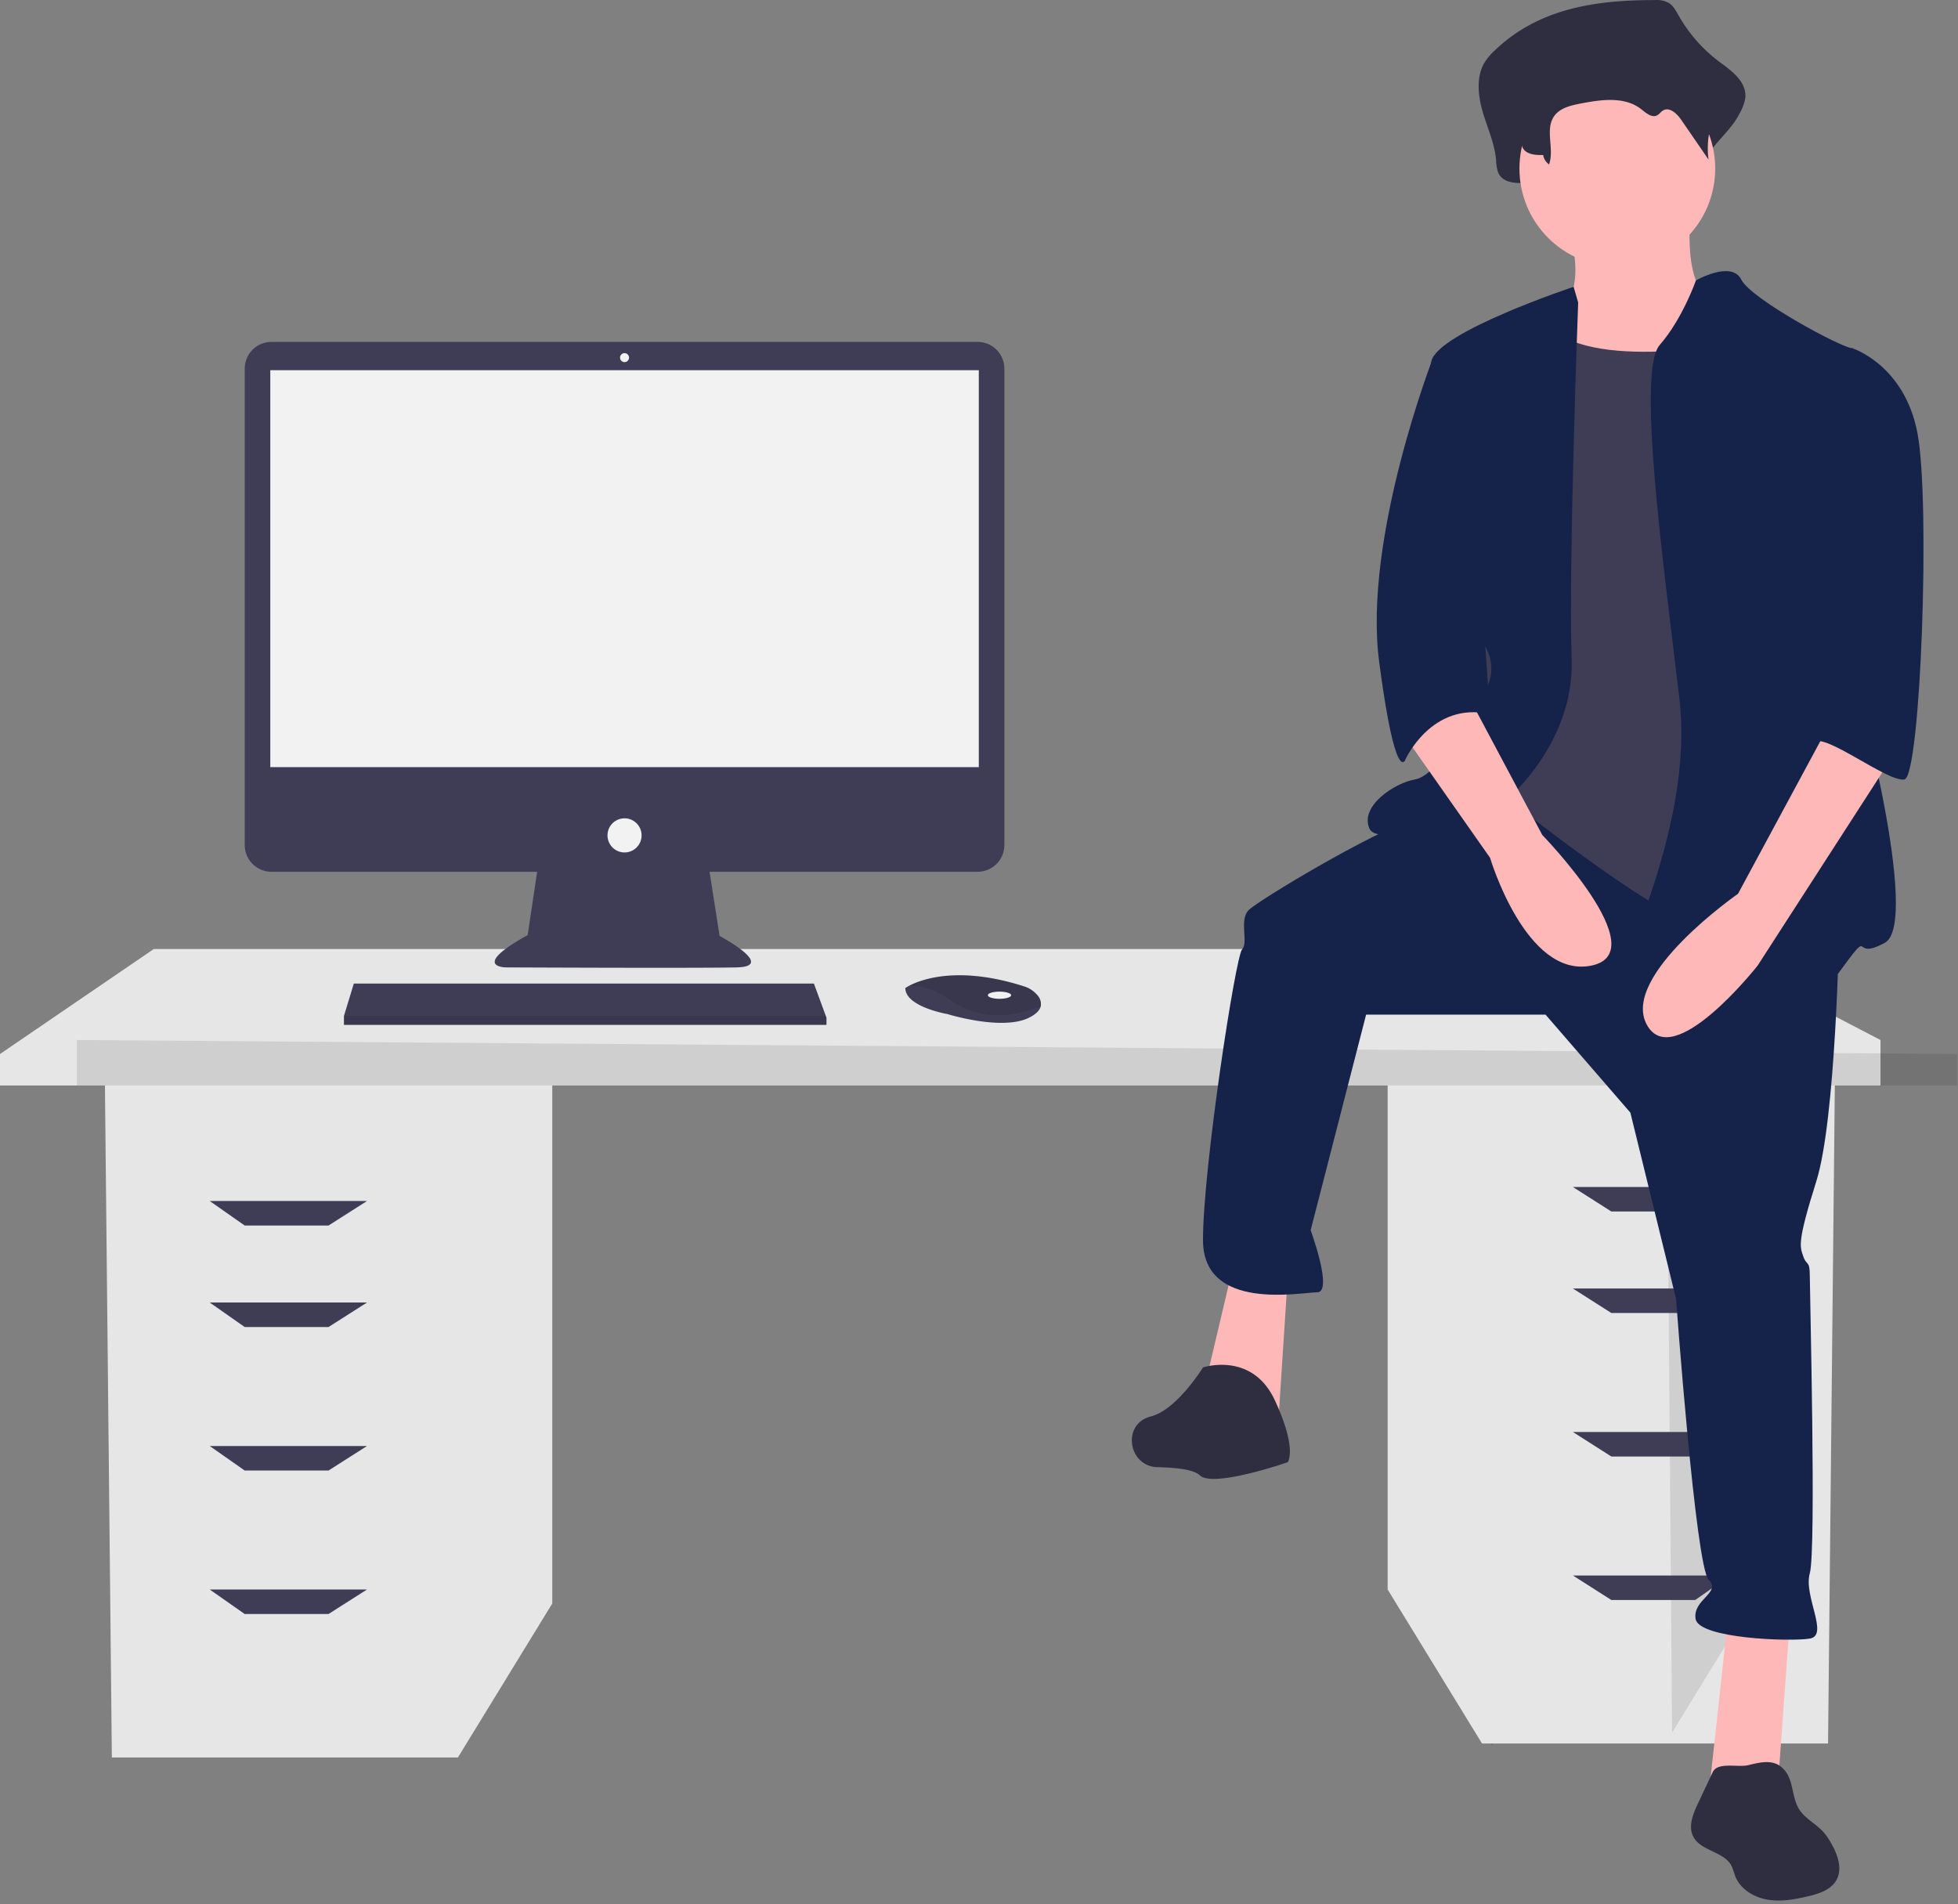 <svg width="510" height="496" fill="none" xmlns="http://www.w3.org/2000/svg"><rect width="100%" height="100%" fill="#808080" stroke="none"/><path d="M143.848 280.914v136.74l-22.843 37.275-1.739 2.836H29.134l-1.821-176.851h116.535z" fill="#E6E6E6"/><path opacity=".1" d="M365.962 280.914v136.74l22.843 37.276 1.402-174.016h-24.245z" fill="#000"/><path d="M361.44 277.267v136.741l22.843 37.275 1.738 2.835h90.132l1.822-176.851H361.44z" fill="#E6E6E6"/><path opacity=".1" d="M458.37 277.267v136.741l-22.843 37.275-1.402-174.016h24.245z" fill="#000"/><path d="M0 274.533v8.204h489.81v-11.851l-45.521-23.702H40.059L0 274.533z" fill="#E6E6E6"/><path opacity=".1" d="M509.81 274.533v8.203H20v-11.85l489.81 3.647z" fill="#000"/><path d="M419.707 315.554h21.85l9.105-6.381h-40.97l10.015 6.381zM419.707 341.991h21.85l9.105-6.381h-40.97l10.015 6.381zM419.707 379.367h21.85l9.105-6.382h-40.97l10.015 6.382zM419.707 416.742h21.85l9.105-6.381h-40.97l10.015 6.381zM85.58 319.201H63.73l-9.105-6.382h40.97l-10.015 6.382zM85.58 345.637H63.73l-9.105-6.381h40.97l-10.015 6.381zM85.58 383.013H63.73l-9.105-6.381h40.97l-10.015 6.381zM85.58 420.389H63.73l-9.105-6.381h40.97l-10.015 6.381zM70.7 89.057h183.95a6.949 6.949 0 0 1 6.427 4.3c.35.845.53 1.751.529 2.666v124.073a6.96 6.96 0 0 1-6.956 6.966h-69.829l2.616 16.724s14.951 7.953 4.439 8.187c-10.513.234-60.037 0-60.037 0s-9.577 0 5.607-8.421l2.461-16.49H70.701a6.95 6.95 0 0 1-6.428-4.3 6.972 6.972 0 0 1-.529-2.666V96.023a6.973 6.973 0 0 1 2.037-4.926 6.955 6.955 0 0 1 4.92-2.04z" fill="#3F3D56"/><path d="M70.402 96.425h184.547v103.387H70.402V96.425zM162.675 94.32a1.169 1.169 0 1 1 .002-2.338 1.169 1.169 0 0 1-.002 2.338zM162.675 222.033a4.441 4.441 0 0 1-4.438-4.445 4.441 4.441 0 0 1 4.438-4.444 4.441 4.441 0 0 1 4.439 4.444 4.442 4.442 0 0 1-4.439 4.445z" fill="#F2F2F2"/><path d="M89.59 264.603v2.34h125.68v-1.872l-.173-.468-3.098-8.42H92.16l-2.57 8.42zM271.094 262.075c-.229.98-1.094 2.014-3.047 2.992-7.008 3.508-21.258-.936-21.258-.936s-10.979-1.871-10.979-6.783c.308-.212.63-.403.963-.573 2.946-1.561 12.715-5.412 30.037.163a7.23 7.23 0 0 1 3.293 2.16 3.46 3.46 0 0 1 .991 2.977z" fill="#3F3D56"/><path opacity=".1" d="M271.094 262.075c-8.578 3.291-16.224 3.537-24.071-1.92a17.209 17.209 0 0 0-10.251-3.38c2.947-1.561 12.716-5.412 30.038.163a7.23 7.23 0 0 1 3.293 2.16 3.46 3.46 0 0 1 .991 2.977z" fill="#000"/><path d="M260.339 260.155c1.677 0 3.037-.419 3.037-.936 0-.517-1.36-.935-3.037-.935-1.678 0-3.037.418-3.037.935 0 .517 1.359.936 3.037.936z" fill="#F2F2F2"/><path opacity=".1" d="M89.59 264.604v2.339h125.68v-1.872l-.173-.467H89.591z" fill="#000"/><path d="M431.137.021a6.308 6.308 0 0 1 3.662.82c1.09.747 1.776 2.055 2.477 3.273a39.16 39.16 0 0 0 10.656 12.052c3.166 2.323 7.191 5.218 6.649 9.5a12.826 12.826 0 0 1-1.543 4.01c-2.921 5.904-10.891 10.466-10.107 17.203-2.902-4.864.98-7.27-1.922-12.134-1.382-2.316-3.783-4.931-5.869-3.476-.699.487-1.158 1.36-1.885 1.788-1.736 1.02-3.582-.93-5.119-2.311-5.298-4.762-12.832-3.515-19.425-2.031-3.112.7-6.531 1.62-8.371 4.598-2.419 3.916 2.299 8.146 3.491 12.573a2.413 2.413 0 0 1-2.586 3.003c-1.978-.195-4.322-.356-4.439-1.225-2.489.089-5.538-.193-6.605-2.788a10.922 10.922 0 0 1-.511-3.173c-.391-4.36-2.239-8.336-3.463-12.485-1.224-4.148-1.756-9.01.309-12.689a14.688 14.688 0 0 1 2.707-3.293C400.965 1.877 416.376.004 431.137.02z" fill="#2F2E41"/><path d="M440.382 55.388s-2.55 21.271 6.798 22.973c9.347 1.702-8.498 30.632-8.498 30.632l-42.488 5.105 10.197-34.035s6.798-2.553 2.549-19.57c-4.249-17.017 31.442-5.105 31.442-5.105zM466.3 420.836l-3.4 46.798h-17.844l5.098-46.798H466.3zM335.436 332.346l-2.549 39.14-19.545-8.509 7.648-32.333 14.446 1.702z" fill="#FFB8B8"/><path d="M479.046 242.154s-.849 49.35-5.948 65.516c-5.099 16.167-4.249 17.018-3.399 19.57.85 2.553 1.699.851 1.699 5.106 0 4.254 1.7 71.473 0 77.429-1.699 5.956 5.099 16.166 0 17.017-5.098.851-28.892 0-29.742-5.105-.849-5.105 6.799-6.807 3.4-10.21-3.4-3.404-8.498-73.175-8.498-73.175l-11.897-48.5-22.094-25.526H355.83l-14.446 56.158s5.948 16.166 1.699 16.166c-4.249 0-29.742 5.105-29.742-13.614s8.498-74.025 10.197-75.727c1.7-1.702-.849-7.658 1.7-10.211 2.549-2.552 32.291-20.421 43.338-23.824 11.047-3.403 26.544-7.454 26.544-7.454l83.926 36.384z" fill="#15234A"/><path d="M313.342 356.17s12.746-4.254 18.695 8.509c5.948 12.763 3.399 16.166 3.399 16.166s-19.545 6.807-22.944 3.404c-1.479-1.481-6.175-1.995-11.008-2.104-7.362-.166-9.321-10.595-2.368-13.023a6.91 6.91 0 0 1 .63-.189c6.798-1.702 13.596-12.763 13.596-12.763z" fill="#2F2E41"/><path d="M421.262 69.427c-14.079 0-25.493-11.428-25.493-25.526 0-14.098 11.414-25.526 25.493-25.526 14.08 0 25.493 11.428 25.493 25.526 0 14.098-11.413 25.526-25.493 25.526z" fill="#FFB8B8"/><path d="M454.403 88.997s-41.639 8.509-51.836-5.105c-10.197-13.614-14.446 38.289-14.446 38.289l-5.099 54.456 7.648 29.78s39.94 32.333 52.686 34.886c12.747 2.552 32.291 4.254 32.291 4.254s-5.948-94.446-5.948-96.148c0-1.702-15.296-60.412-15.296-60.412z" fill="#3F3D56"/><path d="M441.74 73.04s9.265-5.315 11.814-.21c2.549 5.106 26.343 17.869 28.892 17.869 2.55 0-5.098 70.622-1.699 79.131 3.399 8.508 19.544 70.622 10.197 75.727-9.348 5.105-2.549-5.105-11.897 7.658-9.347 12.763-55.235 12.763-57.784 7.658-2.55-5.105 20.394-43.395 16.145-79.131-4.248-35.737-11.047-85.087-5.098-91.894 5.948-6.807 9.43-16.809 9.43-16.809zM411.065 78.787l-1.184-4.079s-35.356 11.737-37.056 19.394c-1.699 7.658-.85 61.263 5.099 65.517 5.948 4.255 14.446 11.062 8.498 21.272-5.949 10.21-12.747 21.272-17.846 22.123-5.098.85-14.446 6.807-11.896 12.763 2.549 5.956 33.141-5.106 33.141-5.106s20.394-15.315 19.544-39.14c-.849-23.824 1.7-92.744 1.7-92.744z" fill="#15234A"/><path d="M381.323 179.189l20.394 38.289s29.742 30.632 12.747 34.035c-16.995 3.404-26.343-28.079-26.343-28.079l-22.094-31.482 15.296-12.763z" fill="#FFB8B8"/><path d="M429.895 6.7a5.778 5.778 0 0 1 2.981.58 6.96 6.96 0 0 1 2.017 2.313 29.37 29.37 0 0 0 8.674 8.518c2.577 1.642 5.854 3.688 5.413 6.715a8.432 8.432 0 0 1-1.256 2.834 22.319 22.319 0 0 0-2.706 13.897l-7.087-10.314c-1.125-1.638-3.079-3.486-4.778-2.458-.568.345-.942.962-1.534 1.264-1.413.721-2.916-.657-4.167-1.633-4.312-3.366-10.446-2.484-15.812-1.435-2.534.495-5.317 1.144-6.815 3.25-2.489 3.498.11 8.553-1.342 12.595a3.714 3.714 0 0 1-1.535-2.452c-2.026.063-4.508-.137-5.376-1.971a6.789 6.789 0 0 1-.416-2.243c-.319-3.08-1.823-5.891-2.82-8.824-.996-2.932-1.429-6.368.252-8.968a10.854 10.854 0 0 1 2.203-2.328c9.542-8.028 22.088-9.352 34.104-9.34z" fill="#2F2E41"/><path d="M381.323 90.699l-7.917 2.104s-18.426 47.246-14.177 79.579c4.249 32.333 6.798 25.526 6.798 25.526s6.798-15.315 22.094-11.912l-6.798-95.297z" fill="#15234A"/><path d="M465.123 461.449c2.049 2.788 1.638 6.774 3.453 9.721 1.574 2.554 4.539 3.893 6.507 6.156a16.519 16.519 0 0 1 1.673 2.409c1.825 3.062 3.309 6.987 1.511 10.065-1.446 2.476-4.486 3.444-7.275 4.104-3.524.834-7.186 1.501-10.75.864-3.565-.637-7.049-2.823-8.321-6.218a23.81 23.81 0 0 0-.889-2.514c-1.932-3.809-7.993-3.85-9.97-7.636-1.384-2.649-.112-5.851 1.159-8.556l3.884-8.261c1.289-2.742 6.514-1.165 9.238-1.822 3.552-.857 7.224-1.801 9.78 1.688z" fill="#2F2E41"/><path d="M493.493 196.207l-35.691 55.306s-22.094 28.079-28.892 15.316c-6.798-12.763 23.794-34.035 23.794-34.035l22.944-42.543 17.845 5.956z" fill="#FFB8B8"/><path d="M475.647 92.4l6.799-1.701s13.596 4.254 16.995 22.122c3.399 17.869.85 89.342-3.399 90.193-4.249.85-20.985-12.445-23.664-9.626-2.679 2.819 5.819-11.646 3.269-19.304-2.549-7.658 0-81.683 0-81.683z" fill="#15234A"/></svg>